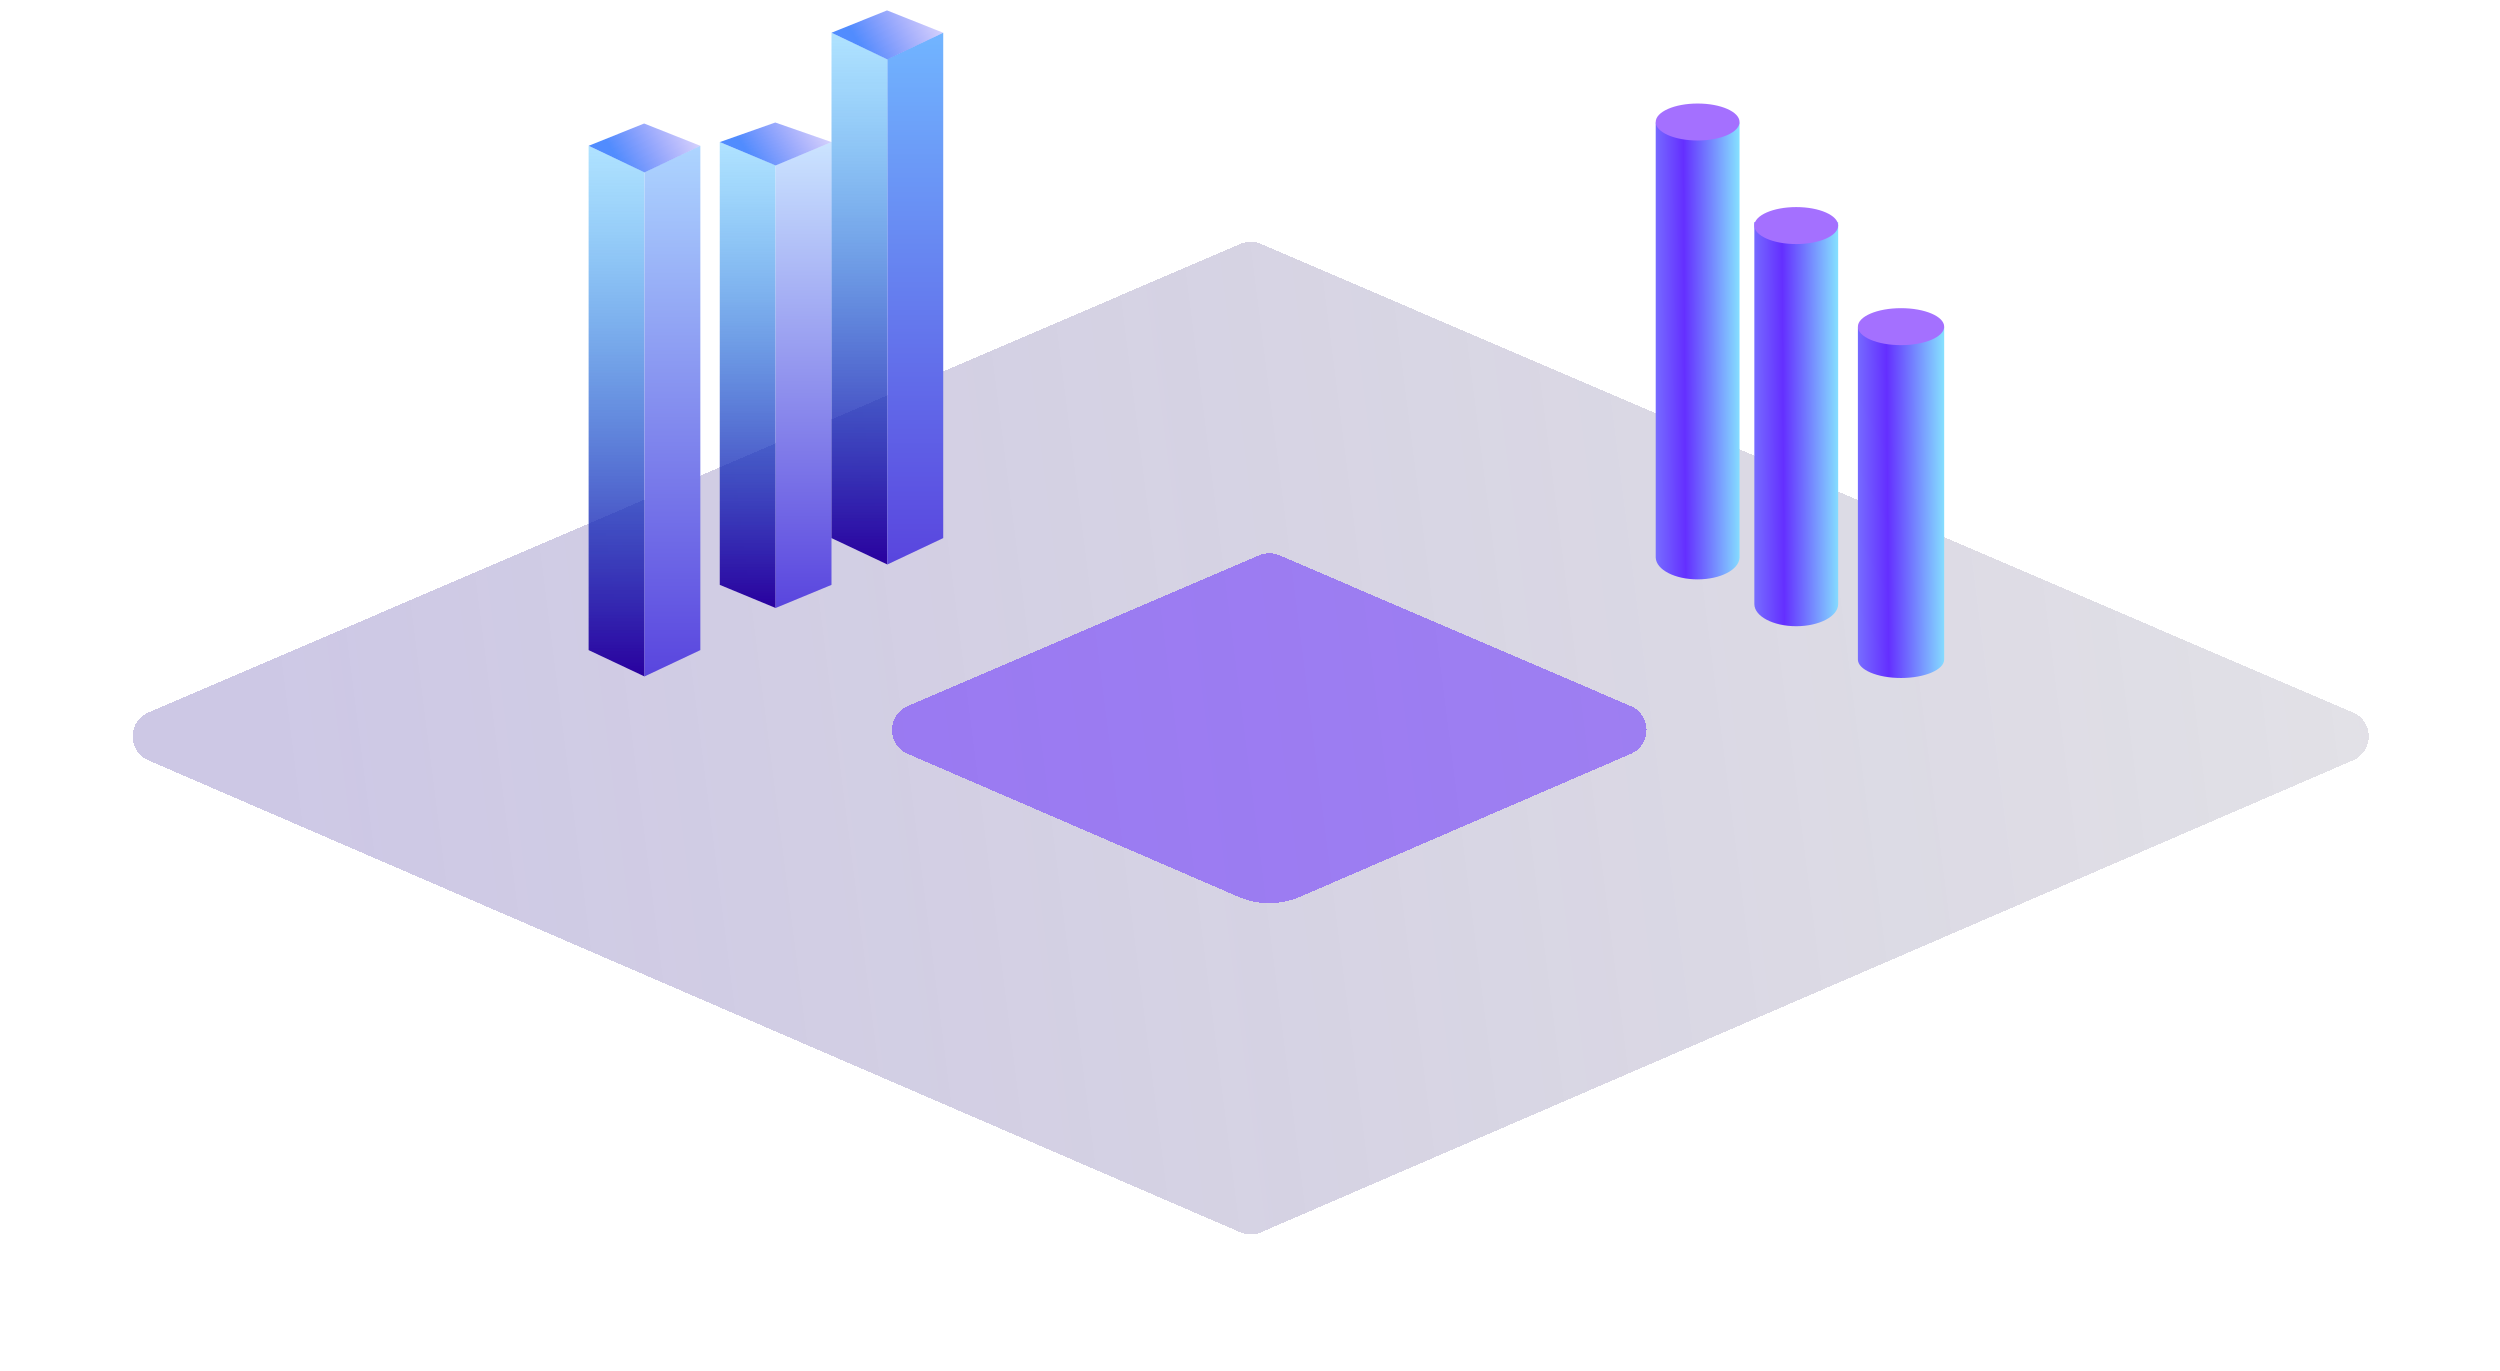 <svg width="773" height="424" viewBox="0 0 773 424" fill="none" xmlns="http://www.w3.org/2000/svg">
<g filter="url(#filter0_di_1302_131)">
<path d="M45.85 224.638C39.374 221.838 39.386 212.651 45.87 209.868L383.542 64.955C385.567 64.087 387.86 64.087 389.884 64.955L727.557 209.868C734.041 212.651 734.053 221.838 727.576 224.638L389.903 370.582C387.868 371.461 385.559 371.461 383.523 370.582L45.85 224.638Z" fill="url(#paint0_linear_1302_131)" fill-opacity="0.25" shape-rendering="crispEdges"/>
</g>
<g filter="url(#filter1_di_1302_131)">
<path d="M280.65 229.87C274.174 227.071 274.186 217.883 280.669 215.1L389.284 168.488C391.309 167.619 393.602 167.619 395.626 168.488L504.241 215.1C510.725 217.883 510.737 227.071 504.26 229.87L402.025 274.056C395.918 276.696 388.992 276.696 382.885 274.056L280.65 229.87Z" fill="#6227FF" fill-opacity="0.5" shape-rendering="crispEdges"/>
</g>
<g filter="url(#filter2_d_1302_131)">
<path fill-rule="evenodd" clip-rule="evenodd" d="M568.361 65.475H542.442V183.41H542.445C542.443 183.456 542.442 183.503 542.442 183.55C542.442 187.339 548.244 190.411 555.402 190.411C562.559 190.411 568.361 187.339 568.361 183.55C568.361 183.503 568.361 183.456 568.359 183.41H568.361V65.475Z" fill="url(#paint1_linear_1302_131)"/>
<ellipse cx="555.401" cy="66.53" rx="12.96" ry="5.718" fill="#A470FF"/>
</g>
<g filter="url(#filter3_d_1302_131)">
<path fill-rule="evenodd" clip-rule="evenodd" d="M601.141 97.917H574.459V200.527H574.465C574.461 200.585 574.459 200.643 574.459 200.702C574.459 203.86 580.432 206.419 587.8 206.419C595.168 206.419 601.141 203.86 601.141 200.702C601.141 200.643 601.139 200.585 601.135 200.527H601.141V97.917Z" fill="url(#paint2_linear_1302_131)"/>
<ellipse cx="587.8" cy="97.786" rx="13.341" ry="5.718" fill="#A470FF"/>
</g>
<g filter="url(#filter4_d_1302_131)">
<path fill-rule="evenodd" clip-rule="evenodd" d="M537.867 34.653H511.947V169.053C511.947 169.057 511.947 169.061 511.947 169.064C511.947 169.068 511.947 169.071 511.947 169.075V169.245H511.952C512.133 172.951 517.864 175.925 524.907 175.925C531.95 175.925 537.681 172.951 537.862 169.245H537.867V34.653Z" fill="url(#paint3_linear_1302_131)"/>
<ellipse cx="524.908" cy="34.511" rx="12.96" ry="5.718" fill="#A470FF"/>
</g>
<g filter="url(#filter5_i_1302_131)">
<path d="M222.551 40.716L239.824 47.866V184.773L222.551 177.623V40.716Z" fill="url(#paint4_linear_1302_131)"/>
<path d="M239.825 184.775L257.097 177.626V40.719L239.825 47.868V184.775Z" fill="url(#paint5_linear_1302_131)"/>
<path d="M222.551 40.716L239.718 34.664L257.096 40.716L239.824 47.936L222.551 40.716Z" fill="url(#paint6_linear_1302_131)"/>
</g>
<g filter="url(#filter6_i_1302_131)">
<path d="M257.098 6.908L274.371 15.067V171.32L257.098 163.16V6.908Z" fill="url(#paint7_linear_1302_131)"/>
<path d="M274.371 171.318L291.644 163.159V6.906L274.371 15.066V171.318Z" fill="url(#paint8_linear_1302_131)"/>
<path d="M257.098 6.908L274.265 0L291.643 6.908L274.371 15.147L257.098 6.908Z" fill="url(#paint9_linear_1302_131)"/>
</g>
<g filter="url(#filter7_i_1302_131)">
<path d="M182 41.869L199.273 50.011V205.941L182 197.799V41.869Z" fill="url(#paint10_linear_1302_131)"/>
<path d="M199.274 205.939L216.546 197.797V41.867L199.274 50.009V205.939Z" fill="url(#paint11_linear_1302_131)"/>
<path d="M182 41.865L199.167 34.971L216.546 41.865L199.273 50.087L182 41.865Z" fill="url(#paint12_linear_1302_131)"/>
</g>
<defs>
<filter id="filter0_di_1302_131" x="0.798" y="36.162" width="771.832" height="387.343" filterUnits="userSpaceOnUse" color-interpolation-filters="sRGB">
<feFlood flood-opacity="0" result="BackgroundImageFix"/>
<feColorMatrix in="SourceAlpha" type="matrix" values="0 0 0 0 0 0 0 0 0 0 0 0 0 0 0 0 0 0 127 0" result="hardAlpha"/>
<feOffset dy="12.061"/>
<feGaussianBlur stdDeviation="20.101"/>
<feComposite in2="hardAlpha" operator="out"/>
<feColorMatrix type="matrix" values="0 0 0 0 0.006 0 0 0 0 0 0 0 0 0 0.321 0 0 0 0.15 0"/>
<feBlend mode="normal" in2="BackgroundImageFix" result="effect1_dropShadow_1302_131"/>
<feBlend mode="normal" in="SourceGraphic" in2="effect1_dropShadow_1302_131" result="shape"/>
<feColorMatrix in="SourceAlpha" type="matrix" values="0 0 0 0 0 0 0 0 0 0 0 0 0 0 0 0 0 0 127 0" result="hardAlpha"/>
<feOffset dy="-1.608"/>
<feGaussianBlur stdDeviation="8.04"/>
<feComposite in2="hardAlpha" operator="arithmetic" k2="-1" k3="1"/>
<feColorMatrix type="matrix" values="0 0 0 0 0.367 0 0 0 0 0.696 0 0 0 0 1 0 0 0 0.1 0"/>
<feBlend mode="normal" in2="shape" result="effect2_innerShadow_1302_131"/>
</filter>
<filter id="filter1_di_1302_131" x="267.759" y="164.62" width="249.392" height="125.889" filterUnits="userSpaceOnUse" color-interpolation-filters="sRGB">
<feFlood flood-opacity="0" result="BackgroundImageFix"/>
<feColorMatrix in="SourceAlpha" type="matrix" values="0 0 0 0 0 0 0 0 0 0 0 0 0 0 0 0 0 0 127 0" result="hardAlpha"/>
<feOffset dy="6.432"/>
<feGaussianBlur stdDeviation="4.02"/>
<feComposite in2="hardAlpha" operator="out"/>
<feColorMatrix type="matrix" values="0 0 0 0 0.012 0 0 0 0 0.006 0 0 0 0 0.342 0 0 0 0.25 0"/>
<feBlend mode="normal" in2="BackgroundImageFix" result="effect1_dropShadow_1302_131"/>
<feBlend mode="normal" in="SourceGraphic" in2="effect1_dropShadow_1302_131" result="shape"/>
<feColorMatrix in="SourceAlpha" type="matrix" values="0 0 0 0 0 0 0 0 0 0 0 0 0 0 0 0 0 0 127 0" result="hardAlpha"/>
<feOffset dy="-3.216"/>
<feGaussianBlur stdDeviation="1.608"/>
<feComposite in2="hardAlpha" operator="arithmetic" k2="-1" k3="1"/>
<feColorMatrix type="matrix" values="0 0 0 0 1 0 0 0 0 0.954 0 0 0 0 0.954 0 0 0 0.25 0"/>
<feBlend mode="normal" in2="shape" result="effect2_innerShadow_1302_131"/>
</filter>
<filter id="filter2_d_1302_131" x="539.225" y="60.813" width="32.352" height="136.03" filterUnits="userSpaceOnUse" color-interpolation-filters="sRGB">
<feFlood flood-opacity="0" result="BackgroundImageFix"/>
<feColorMatrix in="SourceAlpha" type="matrix" values="0 0 0 0 0 0 0 0 0 0 0 0 0 0 0 0 0 0 127 0" result="hardAlpha"/>
<feOffset dy="3.216"/>
<feGaussianBlur stdDeviation="1.608"/>
<feComposite in2="hardAlpha" operator="out"/>
<feColorMatrix type="matrix" values="0 0 0 0 0 0 0 0 0 0 0 0 0 0 0 0 0 0 0.25 0"/>
<feBlend mode="normal" in2="BackgroundImageFix" result="effect1_dropShadow_1302_131"/>
<feBlend mode="normal" in="SourceGraphic" in2="effect1_dropShadow_1302_131" result="shape"/>
</filter>
<filter id="filter3_d_1302_131" x="571.243" y="92.069" width="33.115" height="120.783" filterUnits="userSpaceOnUse" color-interpolation-filters="sRGB">
<feFlood flood-opacity="0" result="BackgroundImageFix"/>
<feColorMatrix in="SourceAlpha" type="matrix" values="0 0 0 0 0 0 0 0 0 0 0 0 0 0 0 0 0 0 127 0" result="hardAlpha"/>
<feOffset dy="3.216"/>
<feGaussianBlur stdDeviation="1.608"/>
<feComposite in2="hardAlpha" operator="out"/>
<feColorMatrix type="matrix" values="0 0 0 0 0 0 0 0 0 0 0 0 0 0 0 0 0 0 0.25 0"/>
<feBlend mode="normal" in2="BackgroundImageFix" result="effect1_dropShadow_1302_131"/>
<feBlend mode="normal" in="SourceGraphic" in2="effect1_dropShadow_1302_131" result="shape"/>
</filter>
<filter id="filter4_d_1302_131" x="508.731" y="28.794" width="32.352" height="153.564" filterUnits="userSpaceOnUse" color-interpolation-filters="sRGB">
<feFlood flood-opacity="0" result="BackgroundImageFix"/>
<feColorMatrix in="SourceAlpha" type="matrix" values="0 0 0 0 0 0 0 0 0 0 0 0 0 0 0 0 0 0 127 0" result="hardAlpha"/>
<feOffset dy="3.216"/>
<feGaussianBlur stdDeviation="1.608"/>
<feComposite in2="hardAlpha" operator="out"/>
<feColorMatrix type="matrix" values="0 0 0 0 0 0 0 0 0 0 0 0 0 0 0 0 0 0 0.25 0"/>
<feBlend mode="normal" in2="BackgroundImageFix" result="effect1_dropShadow_1302_131"/>
<feBlend mode="normal" in="SourceGraphic" in2="effect1_dropShadow_1302_131" result="shape"/>
</filter>
<filter id="filter5_i_1302_131" x="222.551" y="34.664" width="34.546" height="153.327" filterUnits="userSpaceOnUse" color-interpolation-filters="sRGB">
<feFlood flood-opacity="0" result="BackgroundImageFix"/>
<feBlend mode="normal" in="SourceGraphic" in2="BackgroundImageFix" result="shape"/>
<feColorMatrix in="SourceAlpha" type="matrix" values="0 0 0 0 0 0 0 0 0 0 0 0 0 0 0 0 0 0 127 0" result="hardAlpha"/>
<feOffset dy="3.216"/>
<feGaussianBlur stdDeviation="1.608"/>
<feComposite in2="hardAlpha" operator="arithmetic" k2="-1" k3="1"/>
<feColorMatrix type="matrix" values="0 0 0 0 0 0 0 0 0 0 0 0 0 0 0 0 0 0 0.25 0"/>
<feBlend mode="normal" in2="shape" result="effect1_innerShadow_1302_131"/>
</filter>
<filter id="filter6_i_1302_131" x="257.098" y="0" width="34.546" height="174.536" filterUnits="userSpaceOnUse" color-interpolation-filters="sRGB">
<feFlood flood-opacity="0" result="BackgroundImageFix"/>
<feBlend mode="normal" in="SourceGraphic" in2="BackgroundImageFix" result="shape"/>
<feColorMatrix in="SourceAlpha" type="matrix" values="0 0 0 0 0 0 0 0 0 0 0 0 0 0 0 0 0 0 127 0" result="hardAlpha"/>
<feOffset dy="3.216"/>
<feGaussianBlur stdDeviation="1.608"/>
<feComposite in2="hardAlpha" operator="arithmetic" k2="-1" k3="1"/>
<feColorMatrix type="matrix" values="0 0 0 0 0 0 0 0 0 0 0 0 0 0 0 0 0 0 0.25 0"/>
<feBlend mode="normal" in2="shape" result="effect1_innerShadow_1302_131"/>
</filter>
<filter id="filter7_i_1302_131" x="182" y="34.971" width="34.546" height="174.186" filterUnits="userSpaceOnUse" color-interpolation-filters="sRGB">
<feFlood flood-opacity="0" result="BackgroundImageFix"/>
<feBlend mode="normal" in="SourceGraphic" in2="BackgroundImageFix" result="shape"/>
<feColorMatrix in="SourceAlpha" type="matrix" values="0 0 0 0 0 0 0 0 0 0 0 0 0 0 0 0 0 0 127 0" result="hardAlpha"/>
<feOffset dy="3.216"/>
<feGaussianBlur stdDeviation="1.608"/>
<feComposite in2="hardAlpha" operator="arithmetic" k2="-1" k3="1"/>
<feColorMatrix type="matrix" values="0 0 0 0 0 0 0 0 0 0 0 0 0 0 0 0 0 0 0.25 0"/>
<feBlend mode="normal" in2="shape" result="effect1_innerShadow_1302_131"/>
</filter>
<linearGradient id="paint0_linear_1302_131" x1="86.924" y1="233.837" x2="892.885" y2="131.103" gradientUnits="userSpaceOnUse">
<stop stop-color="#382399"/>
<stop offset="1" stop-color="#140F2D" stop-opacity="0.39"/>
</linearGradient>
<linearGradient id="paint1_linear_1302_131" x1="568.361" y1="116.983" x2="535.302" y2="117.181" gradientUnits="userSpaceOnUse">
<stop stop-color="#85DFFF"/>
<stop offset="0.516" stop-color="#642FFF"/>
<stop offset="1" stop-color="#849BFF"/>
</linearGradient>
<linearGradient id="paint2_linear_1302_131" x1="601.141" y1="142.732" x2="567.109" y2="142.974" gradientUnits="userSpaceOnUse">
<stop stop-color="#85DFFF"/>
<stop offset="0.516" stop-color="#642FFF"/>
<stop offset="1" stop-color="#849BFF"/>
</linearGradient>
<linearGradient id="paint3_linear_1302_131" x1="537.867" y1="93.435" x2="504.807" y2="93.609" gradientUnits="userSpaceOnUse">
<stop stop-color="#85DFFF"/>
<stop offset="0.516" stop-color="#642FFF"/>
<stop offset="1" stop-color="#849BFF"/>
</linearGradient>
<linearGradient id="paint4_linear_1302_131" x1="231.188" y1="40.716" x2="231.188" y2="184.773" gradientUnits="userSpaceOnUse">
<stop stop-color="#00A3FF" stop-opacity="0.31"/>
<stop offset="1" stop-color="#29009E"/>
</linearGradient>
<linearGradient id="paint5_linear_1302_131" x1="248.461" y1="184.775" x2="248.461" y2="40.719" gradientUnits="userSpaceOnUse">
<stop stop-color="#5945DE"/>
<stop offset="1" stop-color="#CBE4FF"/>
</linearGradient>
<linearGradient id="paint6_linear_1302_131" x1="230.134" y1="42.357" x2="258.351" y2="23.595" gradientUnits="userSpaceOnUse">
<stop stop-color="#518CFE"/>
<stop offset="1" stop-color="#835CF4" stop-opacity="0"/>
</linearGradient>
<linearGradient id="paint7_linear_1302_131" x1="265.734" y1="6.908" x2="265.734" y2="171.32" gradientUnits="userSpaceOnUse">
<stop stop-color="#00A3FF" stop-opacity="0.31"/>
<stop offset="1" stop-color="#29009E"/>
</linearGradient>
<linearGradient id="paint8_linear_1302_131" x1="283.008" y1="171.318" x2="283.008" y2="6.906" gradientUnits="userSpaceOnUse">
<stop stop-color="#5945DE"/>
<stop offset="1" stop-color="#71B5FF"/>
</linearGradient>
<linearGradient id="paint9_linear_1302_131" x1="264.681" y1="8.78" x2="295.061" y2="-8.92" gradientUnits="userSpaceOnUse">
<stop stop-color="#518CFE"/>
<stop offset="1" stop-color="#835CF4" stop-opacity="0"/>
</linearGradient>
<linearGradient id="paint10_linear_1302_131" x1="190.637" y1="41.869" x2="190.637" y2="205.941" gradientUnits="userSpaceOnUse">
<stop stop-color="#00A3FF" stop-opacity="0.31"/>
<stop offset="1" stop-color="#29009E"/>
</linearGradient>
<linearGradient id="paint11_linear_1302_131" x1="207.91" y1="205.939" x2="207.91" y2="41.867" gradientUnits="userSpaceOnUse">
<stop stop-color="#5945DE"/>
<stop offset="0.778" stop-color="#9BB5F8"/>
<stop offset="1" stop-color="#ADD5FF"/>
</linearGradient>
<linearGradient id="paint12_linear_1302_131" x1="189.584" y1="43.734" x2="219.932" y2="26.016" gradientUnits="userSpaceOnUse">
<stop stop-color="#518CFE"/>
<stop offset="1" stop-color="#835CF4" stop-opacity="0"/>
</linearGradient>
</defs>
</svg>
